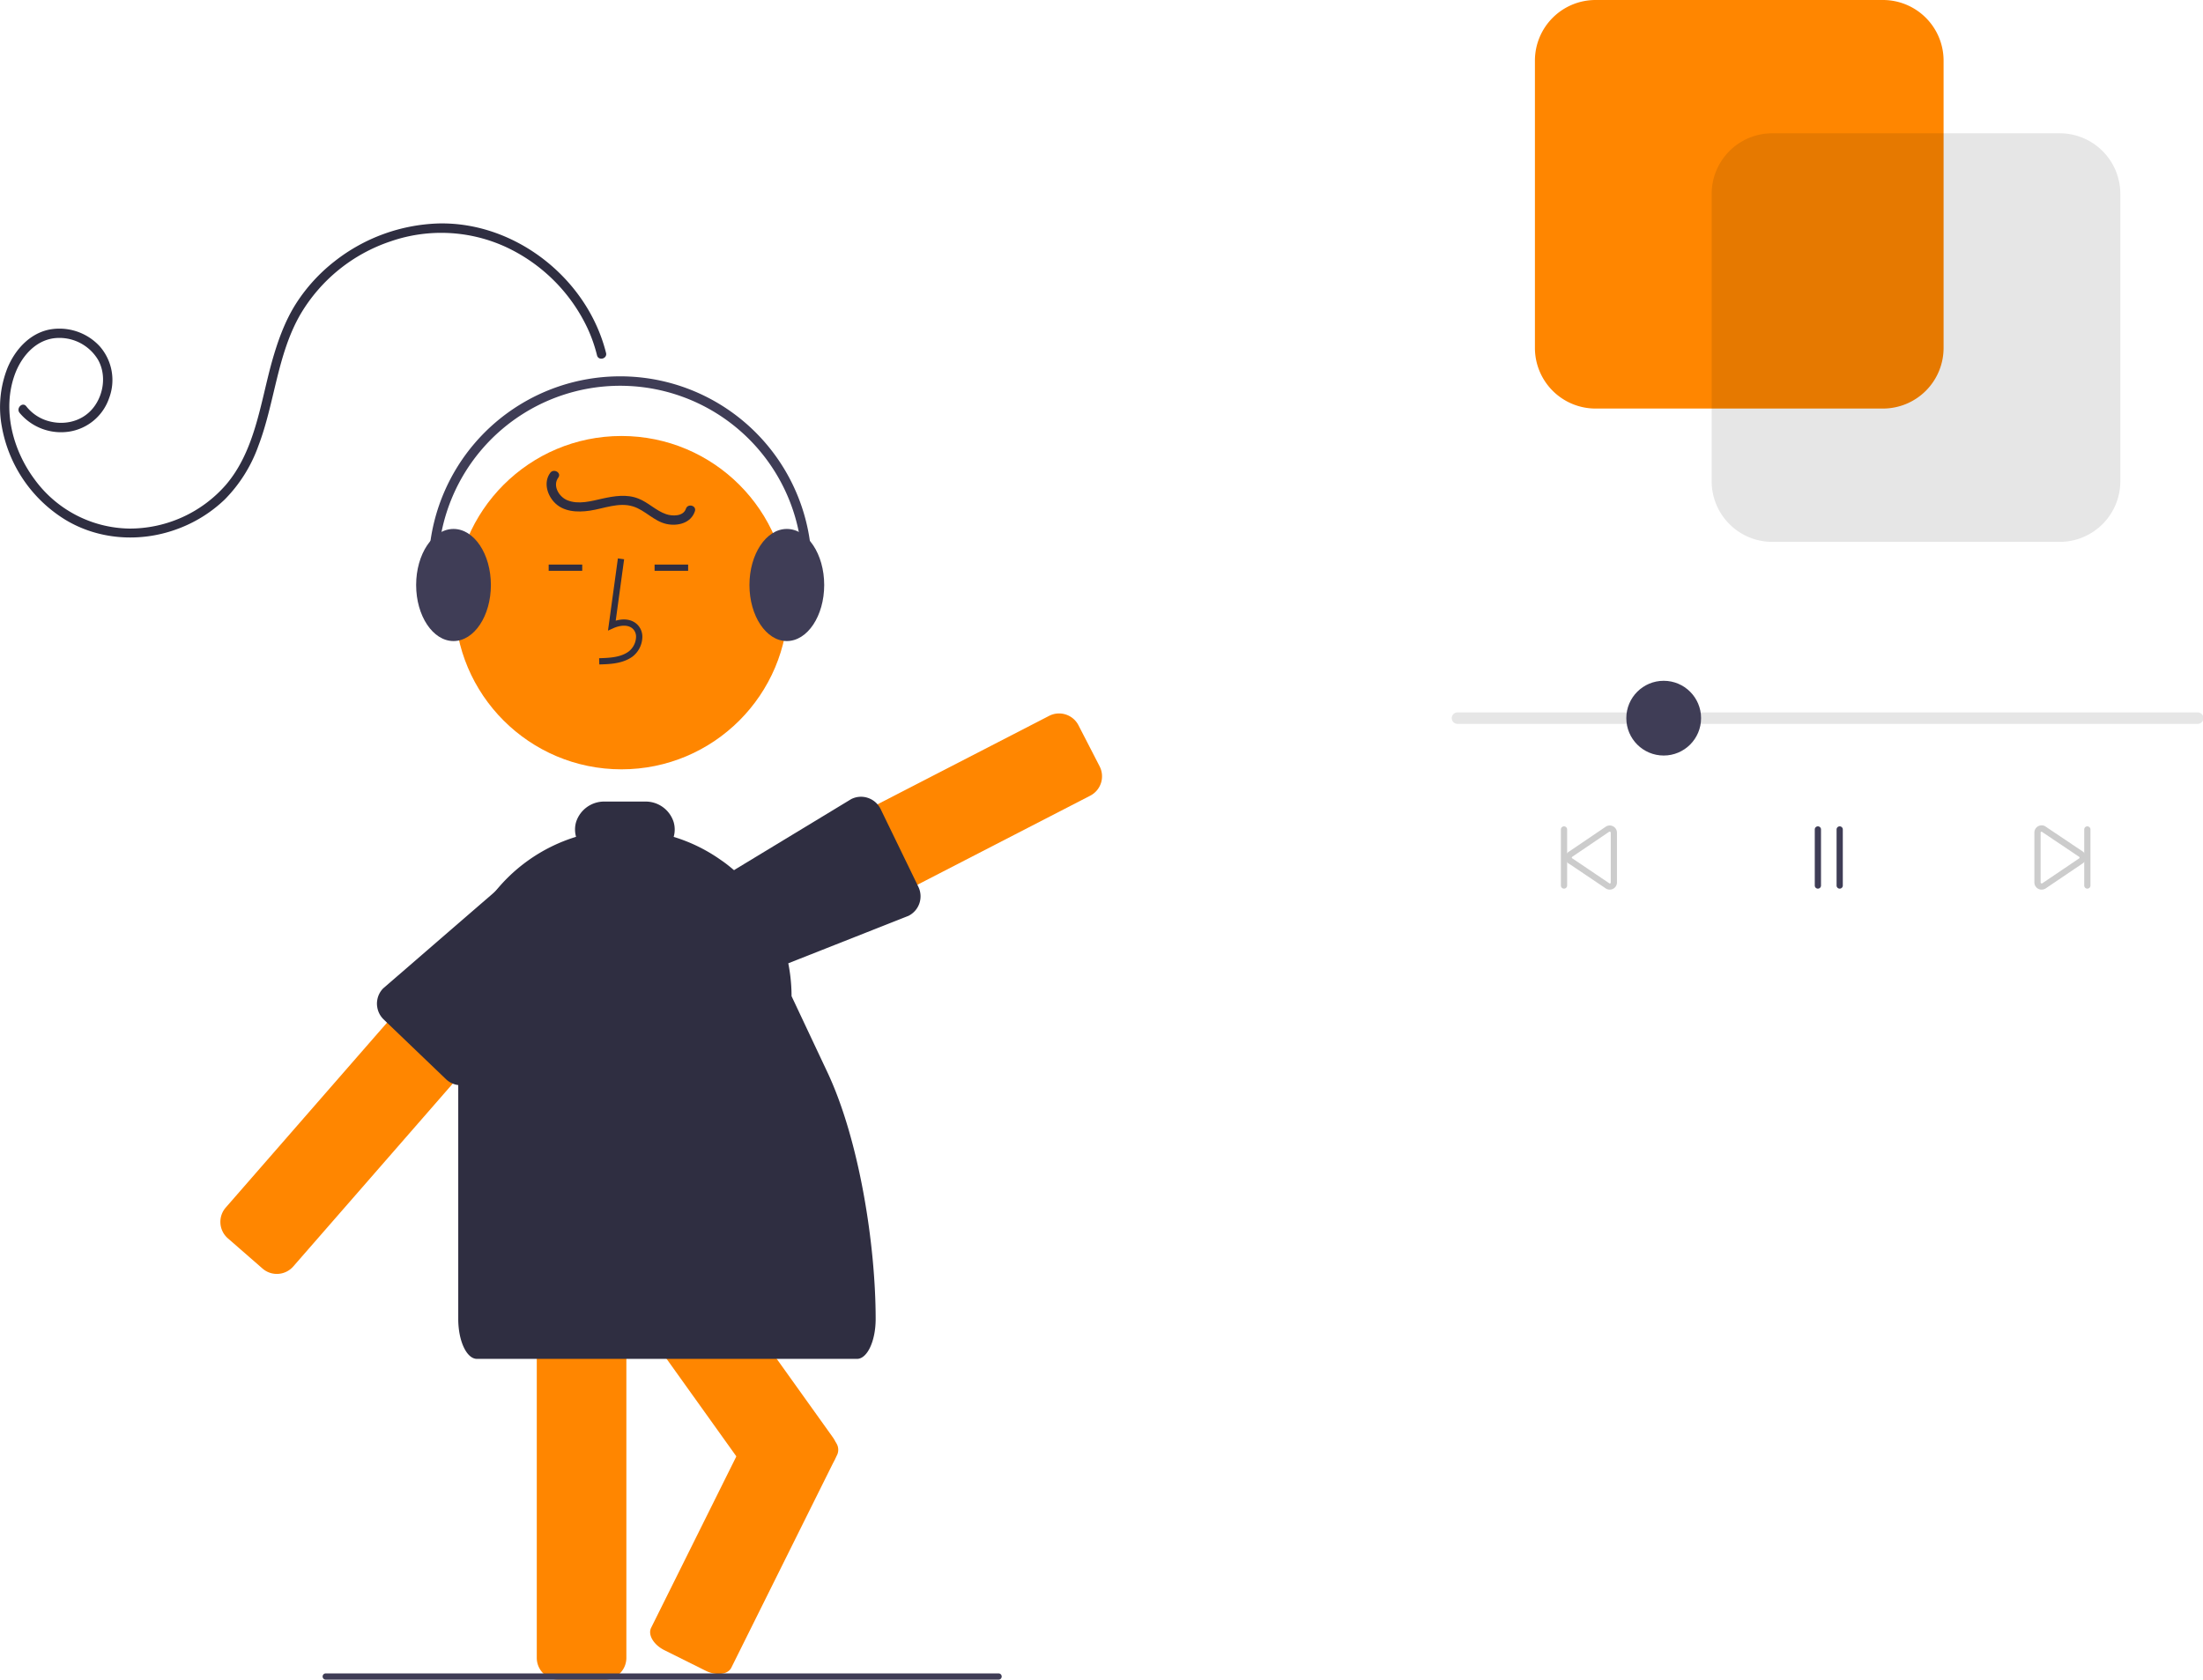 <svg id="e0f19d9f-6ed1-472f-a94b-4f9f3961dc9e" xmlns="http://www.w3.org/2000/svg" viewBox="0 0 707.22 539.37"><defs><style>.cls-1{fill:#ff8600;}.cls-2{fill:#2f2e41;}.cls-3{fill:#3f3d56;}.cls-4{fill:#e6e6e6;}.cls-5{opacity:0.1;isolation:isolate;}.cls-6{fill:#ccc;}</style></defs><title>听音乐</title><path class="cls-1" d="M176.68,308.88a7,7,0,0,0-2.38-4.8l-11.13-9.7a7,7,0,0,0-9.39.17,4.56,4.56,0,0,0-.48.5l-29.06,33.32L121.06,332,72.44,387.76a7,7,0,0,0,.68,9.88l11.12,9.7a7,7,0,0,0,9.88-.67l26.94-30.89,24.28-27.85L175,314A7,7,0,0,0,176.68,308.88Z" transform="translate(0.03 0)"/><path class="cls-1" d="M352.94,246l-6.76-13.12a7,7,0,0,0-9.43-3l-55.07,28.39-34.62,17.85-19.65,10.13a6.54,6.54,0,0,0-1.42,1,6.86,6.86,0,0,0-2,3.11,6.94,6.94,0,0,0,.45,5.34l2.64,5.13,4.12,8a7,7,0,0,0,4.09,3.46,7.47,7.47,0,0,0,2.15.33,6.93,6.93,0,0,0,3.19-.78l23.34-12,30.52-15.74,55.48-28.6a7,7,0,0,0,3-9.43Z" transform="translate(0.03 0)"/><path class="cls-2" d="M294.75,284.69l-.3-.63-11.82-24.35a7,7,0,0,0-4.05-3.5,6.91,6.91,0,0,0-5.38.41L244.36,274.1l-19.2,11.64a1.6,1.6,0,0,0-.4.28c-1.1,1-1.69,3.53-2.17,5.61-.17.72-.31,1.35-.45,1.76,0,.17-.11.35-.15.53a7,7,0,0,0,.54,4.81l2.36,4.71,4.26,8.48a7,7,0,0,0,6.28,3.87,6.85,6.85,0,0,0,3.08-.74l26.86-10.6,26.26-10.37a7,7,0,0,0,3.12-9.39Z" transform="translate(0.03 0)"/><circle class="cls-1" cx="199.51" cy="193.52" r="53.52"/><path class="cls-1" d="M201,407.07a7,7,0,0,0-4.45-6.23,6.81,6.81,0,0,0-2.53-.48H179.29a7,7,0,0,0-7,7v125a7,7,0,0,0,7,7h14.76a7,7,0,0,0,7-7v-125A1.37,1.37,0,0,0,201,407.07Z" transform="translate(0.03 0)"/><path class="cls-1" d="M268.09,462.89a6.88,6.88,0,0,0-.76-1.35l-25.16-35.2-20.73-29H186.08l2.5,3.49,4.45,6.23,13.79,19.28,29.55,41.33,7.57,10.58a7,7,0,0,0,9.76,1.63l12-8.59A7,7,0,0,0,268.09,462.89Zm-72.3-101.42a7,7,0,0,0-9.77-1.62l-12,8.58a7,7,0,0,0-1.62,9.77l4.4,6.15h35.36Z" transform="translate(0.03 0)"/><path class="cls-1" d="M268.32,463.23a4,4,0,0,0-.23-.34,9.63,9.63,0,0,0-3.56-3l-13.21-6.57c-3.46-1.72-7.18-1.3-8.29.94l-6.66,13.38L209,522.7c-1.12,2.24.79,5.46,4.24,7.18l13.21,6.58a9.73,9.73,0,0,0,4.23,1.06c1.86,0,3.41-.69,4.06-2l34-68.4A3.94,3.94,0,0,0,268.32,463.23Z" transform="translate(0.03 0)"/><path class="cls-2" d="M189.21,292.43,187,290.25,185.76,289l-7.06-6.95a7,7,0,0,0-4.41-2l-.56,0c-.42,0-1.06-.05-1.81-.11-2.37-.2-5.33-.46-6.36.6l-13.67,11.82-28.89,25a6.91,6.91,0,0,0-1.94,3.9,6.35,6.35,0,0,0-.08,1.07,6.09,6.09,0,0,0,.08.95,7,7,0,0,0,2,4l1.17,1.13,18.86,18.08a7,7,0,0,0,5,2,6.85,6.85,0,0,0,2.37-.43,7.07,7.07,0,0,0,2.59-1.68l32.87-39.91,2.15-2.61,1.24-1.5A7,7,0,0,0,189.21,292.43Z" transform="translate(0.03 0)"/><path class="cls-2" d="M192.36,213.36l-.06-2c3.72-.1,7-.34,9.47-2.14a6.16,6.16,0,0,0,2.38-4.53A3.51,3.51,0,0,0,203,201.8c-1.64-1.38-4.27-.93-6.19-.05l-1.66.75,3.18-23.19,2,.28-2.7,19.72c2.61-.76,5-.43,6.68,1a5.5,5.5,0,0,1,1.86,4.5,8.14,8.14,0,0,1-3.2,6.07C199.78,213.15,195.67,213.27,192.36,213.36Z" transform="translate(0.03 0)"/><rect class="cls-2" x="210.14" y="181.29" width="10.77" height="2"/><rect class="cls-2" x="176.14" y="181.29" width="10.77" height="2"/><path class="cls-2" d="M194.53,113.35c-5.94-23.79-28.94-42.06-53.59-41.6a56.8,56.8,0,0,0-33.56,12.16A54.64,54.64,0,0,0,95.07,97.38c-3.71,5.8-6,12.34-7.87,19-3.68,13.35-5.41,28.45-14.75,39.35a41,41,0,0,1-31,14A38.33,38.33,0,0,1,11.12,154c-7-9.37-10.49-22.33-6.43-33.65,2-5.55,6.28-10.79,12.41-11.71a14.46,14.46,0,0,1,14.32,6.85c2.76,4.84,1.87,11.29-1.58,15.55-3.64,4.5-9.71,5.74-15.07,3.94a13.71,13.71,0,0,1-6.38-4.53c-1.2-1.51-3.32.61-2.14,2.11a17.33,17.33,0,0,0,15.84,6.05A16.17,16.17,0,0,0,35,127.83a16.41,16.41,0,0,0-3-16.61,17.58,17.58,0,0,0-16.34-5.36c-6.32,1.34-10.92,6.55-13.3,12.32A34.34,34.34,0,0,0,.56,137a44.17,44.17,0,0,0,20.21,29.79c10.67,6.55,24,7.45,35.69,3.24a43.76,43.76,0,0,0,15.67-9.65,46.84,46.84,0,0,0,10.79-17.22c5.28-13.82,6-29.28,13.52-42.27a53.18,53.18,0,0,1,28.93-23.39,49.69,49.69,0,0,1,36.91,1.77,54.29,54.29,0,0,1,26.29,26.11,48,48,0,0,1,3.06,8.72c.47,1.88,3.36,1.1,2.9-.77Z" transform="translate(0.03 0)"/><path class="cls-2" d="M252.37,306.45q-.62-2.37-1.44-4.65a53.37,53.37,0,0,0-16.87-23.66q-1.31-1.06-2.7-2a53,53,0,0,0-15.12-7.41,8.6,8.6,0,0,0,0-4.72,9.42,9.42,0,0,0-9.13-6.62h-13A9.45,9.45,0,0,0,184.9,264a8.57,8.57,0,0,0,0,4.71,53.54,53.54,0,0,0-37.82,51.16V423.52c0,7.08,2.69,12.83,6,12.83h95s27.07,0,27.11,0c3.26-.11,5.89-5.82,5.89-12.81h0c0-23.93-5.29-57.57-15.49-79.23l-11.51-24.44A54.08,54.08,0,0,0,252.37,306.45Z" transform="translate(0.03 0)"/><path class="cls-3" d="M145.56,205.85c-6.62,0-12-8.08-12-18s5.38-18,12-18,12,8.07,12,18S152.18,205.85,145.56,205.85Z" transform="translate(0.03 0)"/><path class="cls-3" d="M252.56,205.85c-6.62,0-12-8.08-12-18s5.38-18,12-18,12,8.07,12,18S259.18,205.85,252.56,205.85Z" transform="translate(0.03 0)"/><path class="cls-3" d="M255.93,203a1.5,1.5,0,0,1-1.5-1.5,1.34,1.34,0,0,1,.08-.48,58.5,58.5,0,1,0-112.69-6.57,1.49,1.49,0,0,1-1.16,1.77,1.51,1.51,0,0,1-1.78-1.15A61.51,61.51,0,1,1,257.35,202,1.51,1.51,0,0,1,255.93,203Z" transform="translate(0.03 0)"/><path class="cls-2" d="M176.6,151.85c-2.12,2.89-1.08,6.79,1.16,9.28,2.9,3.25,7.53,3.45,11.56,2.85,4.51-.67,9.3-2.79,13.87-1.36,3.9,1.21,6.67,4.74,10.72,5.63,3.59.79,7.88-.25,9.14-4.08.61-1.84-2.29-2.62-2.89-.8-.82,2.48-4.33,2.43-6.34,1.74-3.23-1.09-5.72-3.77-8.89-5-3.74-1.51-7.8-.83-11.6,0-3.59.81-7.72,2-11.3.5-2.64-1.12-4.74-4.64-2.84-7.24C180.33,151.8,177.73,150.31,176.6,151.85Z" transform="translate(0.03 0)"/><path class="cls-3" d="M320.54,539.35h-216a1,1,0,1,1,0-2h216a1,1,0,1,1,0,2Z" transform="translate(0.03 0)"/><path class="cls-4" d="M705.35,232.44H468a1.84,1.84,0,1,1,0-3.67H705.35a1.84,1.84,0,1,1,0,3.67Z" transform="translate(0.03 0)"/><path class="cls-1" d="M604.46,131.19H512.17a19.47,19.47,0,0,1-19.45-19.45V19.45A19.47,19.47,0,0,1,512.17,0h92.29a19.47,19.47,0,0,1,19.45,19.45v92.29A19.47,19.47,0,0,1,604.46,131.19Z" transform="translate(0.03 0)"/><path class="cls-5" d="M661.2,174H568.91a19.47,19.47,0,0,1-19.45-19.45V62.25A19.47,19.47,0,0,1,568.91,42.8H661.2a19.47,19.47,0,0,1,19.45,19.45v92.29A19.47,19.47,0,0,1,661.2,174Z" transform="translate(0.03 0)"/><path class="cls-6" d="M502.06,285.35a1,1,0,0,1-1-1v-18a1,1,0,0,1,2,0v18A1,1,0,0,1,502.06,285.35Z" transform="translate(0.03 0)"/><path class="cls-3" d="M583.56,285.35a1,1,0,0,1-1-1v-18a1,1,0,0,1,2,0v18A1,1,0,0,1,583.56,285.35Z" transform="translate(0.03 0)"/><path class="cls-3" d="M590.56,285.35a1,1,0,0,1-1-1v-18a1,1,0,0,1,2,0v18A1,1,0,0,1,590.56,285.35Z" transform="translate(0.03 0)"/><path class="cls-6" d="M516.74,285.67a2.34,2.34,0,0,1-1.16-.31l-11.89-8-.07,0a2.25,2.25,0,0,1-1.06-1.94,2.31,2.31,0,0,1,1.16-2l11.8-8a2.32,2.32,0,0,1,3.54,2v16A2.32,2.32,0,0,1,516.74,285.67Zm-.1-2a.3.3,0,0,0,.26,0,.33.33,0,0,0,.16-.28v-16a.32.32,0,0,0-.32-.32.29.29,0,0,0-.16,0l-11.8,8a.37.37,0,0,0-.22.32.3.3,0,0,0,.16.27l.06,0Z" transform="translate(0.03 0)"/><path class="cls-6" d="M670.06,285.35a1,1,0,0,1-1-1v-18a1,1,0,0,1,2,0v18A1,1,0,0,1,670.06,285.35Z" transform="translate(0.03 0)"/><path class="cls-6" d="M655.36,285.67a2.32,2.32,0,0,1-2.3-2.32v-16a2.32,2.32,0,0,1,2.32-2.32,2.24,2.24,0,0,1,1.16.31l11.92,8a2.26,2.26,0,0,1,1.1,2,2.29,2.29,0,0,1-1.13,2l-11.83,8A2.54,2.54,0,0,1,655.36,285.67Zm-.3-2.32a.32.32,0,0,0,.32.32.42.42,0,0,0,.16,0l11.85-8a.33.33,0,0,0,.17-.28h0a.32.32,0,0,0-.16-.28l-11.92-8a.3.3,0,0,0-.26,0,.31.31,0,0,0-.16.28Z" transform="translate(0.03 0)"/><circle class="cls-3" cx="534.09" cy="230.61" r="12"/></svg>